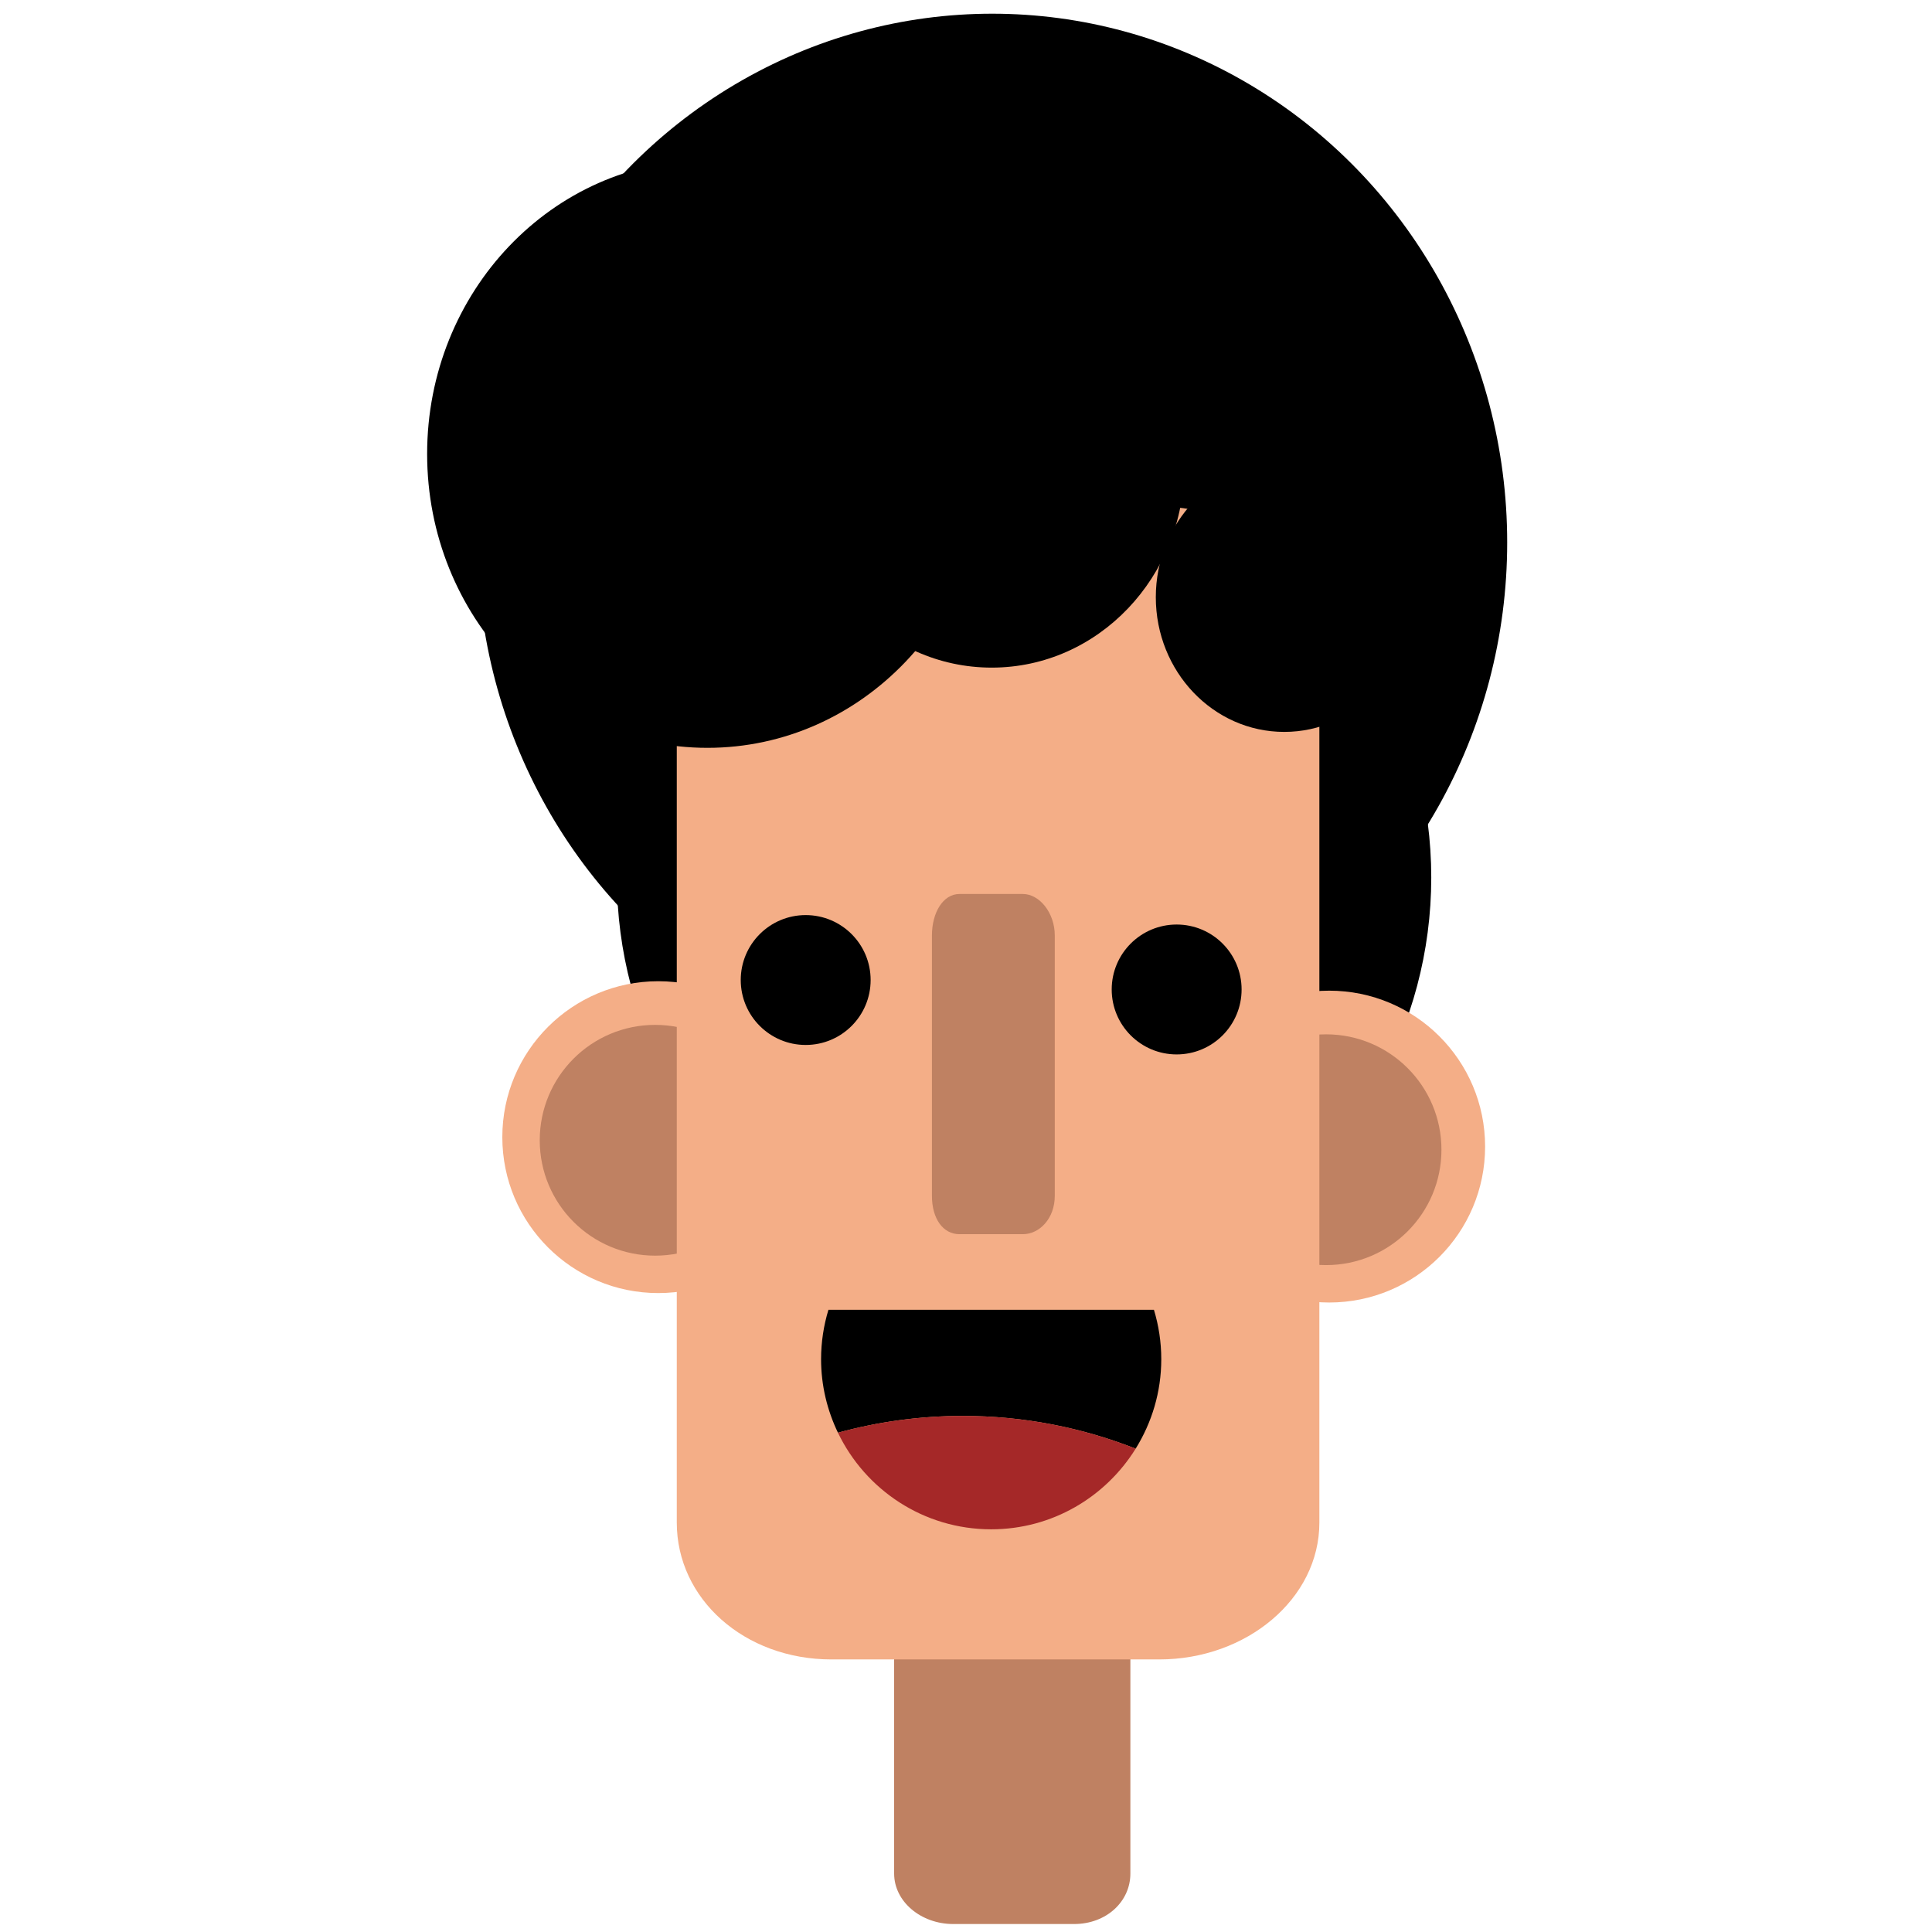<?xml version="1.0" encoding="utf-8"?>
<!-- Generator: Adobe Illustrator 16.0.0, SVG Export Plug-In . SVG Version: 6.00 Build 0)  -->
<!DOCTYPE svg PUBLIC "-//W3C//DTD SVG 1.1//EN" "http://www.w3.org/Graphics/SVG/1.1/DTD/svg11.dtd">
<svg version="1.1" id="Layer_1" xmlns="http://www.w3.org/2000/svg" xmlns:xlink="http://www.w3.org/1999/xlink" x="0px" y="0px"
	 width="960px" height="960px" viewBox="0 0 960 960" enable-background="new 0 0 960 960" xml:space="preserve">
<g>
	<g>
		<path fill="#BF8162" d="M561.678,930.955c0,13.985-11.978,25.083-27.971,25.083h-60.062c-15.989,0-29.356-11.098-29.356-25.083
			V770.403c0-13.987,13.367-25.666,29.356-25.666h60.062c15.993,0,27.971,11.679,27.971,25.666V930.955z"/>
	</g>
	<g>
		<ellipse cx="508.857" cy="436.011" rx="202.328" ry="206.198"/>
		<ellipse cx="493.051" cy="269.531" rx="255.863" ry="262.722"/>
	</g>
	<g>
		<circle fill="#F4AE87" cx="660.464" cy="569.735" r="77.477"/>
		<circle fill="#BF8162" cx="658.914" cy="571.287" r="57.335"/>
	</g>
	<g>
		<path fill="#F4AE87" d="M327.079,487.563c42.788,0,77.476,34.685,77.476,77.478c0,42.787-34.688,77.476-77.476,77.476
			s-77.478-34.688-77.478-77.476C249.601,522.247,284.291,487.563,327.079,487.563z"/>
		<circle fill="#BF8162" cx="325.529" cy="566.591" r="57.335"/>
	</g>
	<path fill="#F4AE87" d="M655.59,756.563c0,37.913-36.226,67.999-79.576,67.999H413.172c-43.353,0-76.882-30.086-76.882-67.999
		V321.286c0-37.913,33.529-69.581,76.882-69.581h162.841c43.351,0,79.576,31.668,79.576,69.581V756.563z"/>
	<g>
		<path d="M351.501,79.519c76.912,0,139.258,65.385,139.258,146.036c0,80.654-62.346,146.04-139.258,146.04
			c-76.914,0-139.263-65.386-139.263-146.04C212.239,144.904,274.587,79.519,351.501,79.519z"/>
		<ellipse cx="492.789" cy="231.336" rx="95.741" ry="100.4"/>
		<path d="M638.143,229.818c35.248,0,63.826,29.967,63.826,66.931c0,36.964-28.578,66.931-63.826,66.931
			c-35.254,0-63.827-29.967-63.827-66.931C574.315,259.785,602.889,229.818,638.143,229.818z"/>
	</g>
	<g>
		<path d="M400.342,454.703c17.824,0,32.269,14.444,32.269,32.264c0,17.823-14.445,32.268-32.269,32.268
			c-17.82,0-32.27-14.444-32.27-32.268C368.072,469.147,382.521,454.703,400.342,454.703z"/>
		<path d="M584.67,459.394c17.828,0,32.272,14.448,32.272,32.268c0,17.824-14.444,32.273-32.272,32.273
			c-17.819,0-32.269-14.449-32.269-32.273C552.401,473.842,566.851,459.394,584.67,459.394z"/>
	</g>
	<path fill="#BF8162" d="M524.113,594.185c0,11.4-7.694,19.076-15.852,19.076h-31.507c-8.159,0-13.684-7.676-13.684-19.076v-129.33
		c0-11.395,5.525-20.634,13.684-20.634h31.507c8.157,0,15.852,9.239,15.852,20.634V594.185z"/>
	<g>
		<path d="M564.302,719.838c8.015-12.927,12.729-28.118,12.729-44.452c0-8.549-1.289-16.784-3.65-24.561H411.645
			c-2.357,7.776-3.655,16.012-3.655,24.561c0,13.096,3.068,25.454,8.387,36.52c19.773-5.402,40.563-8.347,62.047-8.347
			C508.743,703.559,537.692,709.373,564.302,719.838z"/>
		<path fill="#A52828" d="M492.51,759.906c30.353,0,56.879-16.054,71.792-40.068c-26.609-10.469-55.559-16.279-85.883-16.279
			c-21.482,0-42.273,2.944-62.047,8.347C430.01,740.275,458.931,759.906,492.51,759.906z"/>
	</g>
</g>
</svg>
